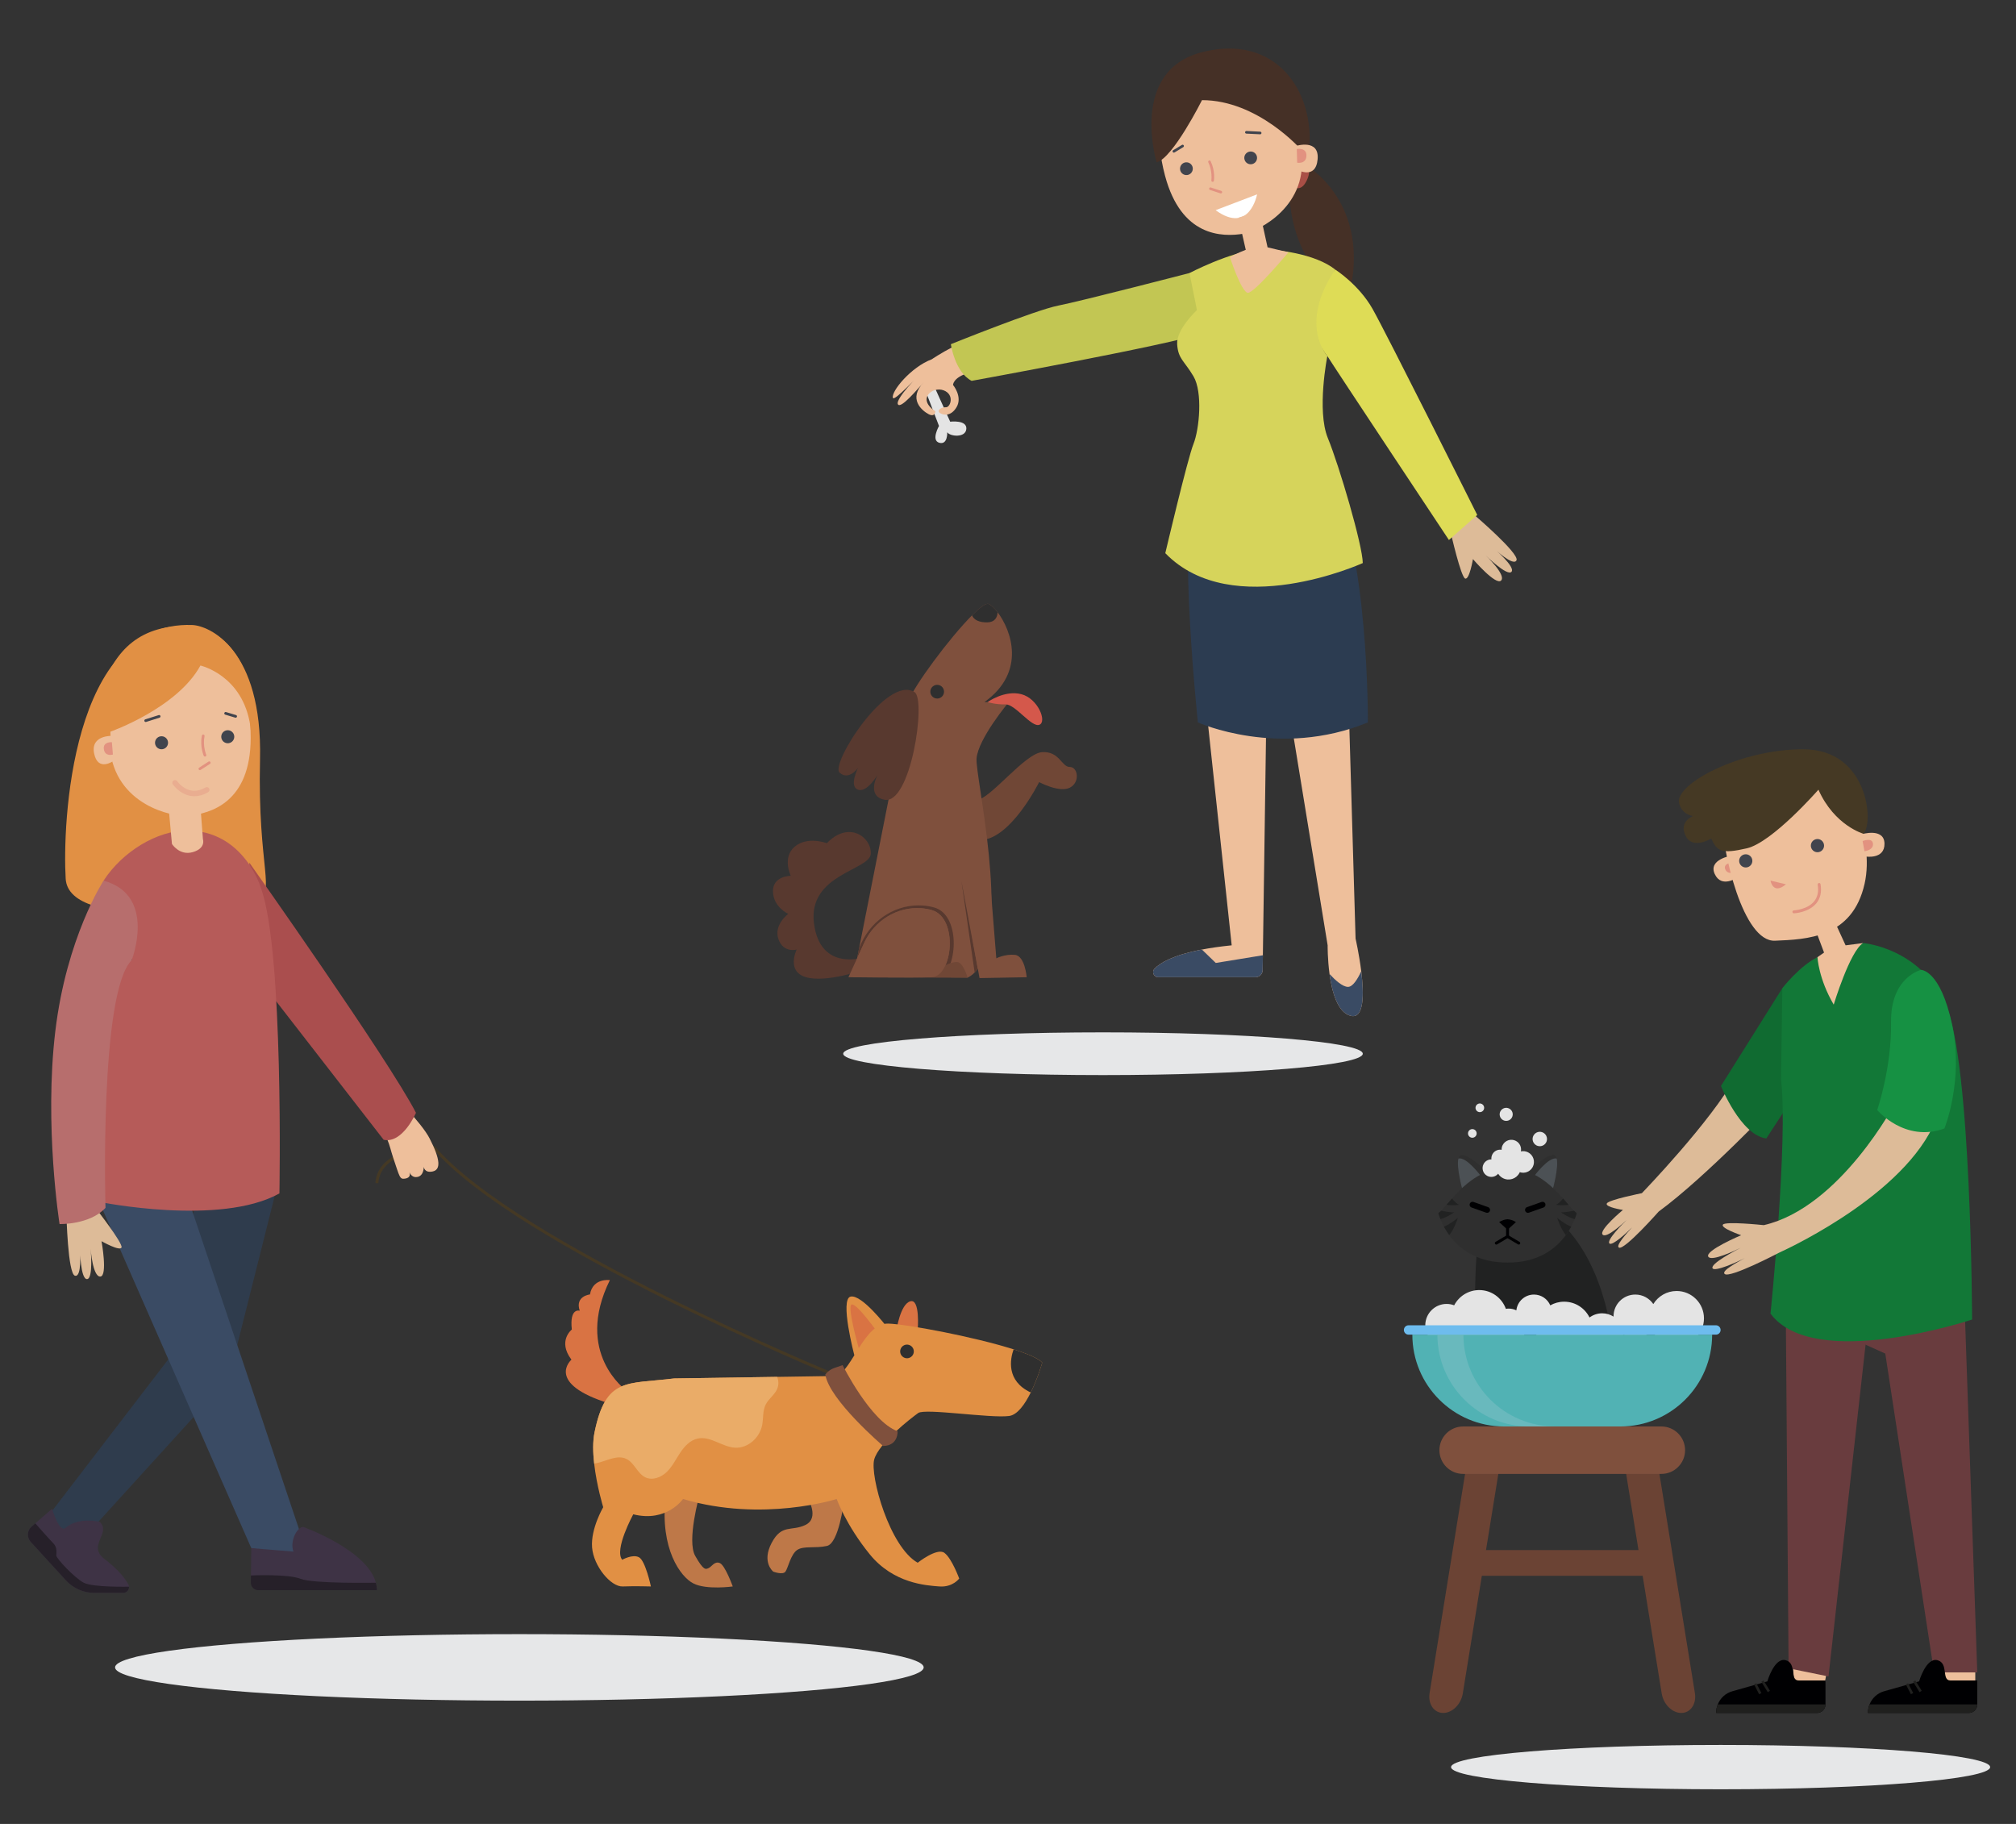 <?xml version="1.0" encoding="UTF-8"?>
<!DOCTYPE svg PUBLIC "-//W3C//DTD SVG 1.1//EN" "http://www.w3.org/Graphics/SVG/1.1/DTD/svg11.dtd">
<!-- Creator: CorelDRAW 2019 (64 Bit) -->
<svg xmlns="http://www.w3.org/2000/svg" xml:space="preserve" width="42cm" height="38cm" version="1.1" style="shape-rendering:geometricPrecision; text-rendering:geometricPrecision; image-rendering:optimizeQuality; fill-rule:evenodd; clip-rule:evenodd"
viewBox="0 0 42000 38000"
 xmlns:xlink="http://www.w3.org/1999/xlink"
 xmlns:xodm="http://www.corel.com/coreldraw/odm/2003">
 <rect x="0" y="0" width="42000" height="38000" fill="#333333" stroke="none"/>
 <defs>
  <style type="text/css">
   <![CDATA[
    .fil30 {fill:#E6E7E8}
    .fil33 {fill:#000002;fill-rule:nonzero}
    .fil31 {fill:#106B31;fill-rule:nonzero}
    .fil35 {fill:#127837;fill-rule:nonzero}
    .fil36 {fill:#169143;fill-rule:nonzero}
    .fil34 {fill:#20201E;fill-rule:nonzero}
    .fil37 {fill:#212222;fill-rule:nonzero}
    .fil23 {fill:#262029;fill-rule:nonzero}
    .fil6 {fill:#2C3C51;fill-rule:nonzero}
    .fil17 {fill:#2F2F2F;fill-rule:nonzero}
    .fil21 {fill:#2F3C4D;fill-rule:nonzero}
    .fil5 {fill:#3A4B64;fill-rule:nonzero}
    .fil22 {fill:#3E3345;fill-rule:nonzero}
    .fil9 {fill:#41444D;fill-rule:nonzero}
    .fil4 {fill:#453026;fill-rule:nonzero}
    .fil18 {fill:#453924;fill-rule:nonzero}
    .fil38 {fill:#4C5155;fill-rule:nonzero}
    .fil40 {fill:#51B2B4;fill-rule:nonzero}
    .fil13 {fill:#58392F;fill-rule:nonzero}
    .fil32 {fill:#693C3E;fill-rule:nonzero}
    .fil41 {fill:#69B9BD;fill-rule:nonzero}
    .fil39 {fill:#6B4334;fill-rule:nonzero}
    .fil42 {fill:#6EBCEE;fill-rule:nonzero}
    .fil14 {fill:#704736;fill-rule:nonzero}
    .fil15 {fill:#7F503D;fill-rule:nonzero}
    .fil8 {fill:#A94F46;fill-rule:nonzero}
    .fil20 {fill:#AA4E4E;fill-rule:nonzero}
    .fil24 {fill:#B65B59;fill-rule:nonzero}
    .fil26 {fill:#B76E6D;fill-rule:nonzero}
    .fil27 {fill:#BE7848;fill-rule:nonzero}
    .fil2 {fill:#C2C653;fill-rule:nonzero}
    .fil16 {fill:#D4584B;fill-rule:nonzero}
    .fil7 {fill:#D6D45B;fill-rule:nonzero}
    .fil28 {fill:#D97343;fill-rule:nonzero}
    .fil3 {fill:#DDBB98;fill-rule:nonzero}
    .fil12 {fill:#DEDC56;fill-rule:nonzero}
    .fil19 {fill:#E19044;fill-rule:nonzero}
    .fil10 {fill:#E29280;fill-rule:nonzero}
    .fil0 {fill:#E4E4E4;fill-rule:nonzero}
    .fil25 {fill:#E9AD90;fill-rule:nonzero}
    .fil29 {fill:#EAAC68;fill-rule:nonzero}
    .fil1 {fill:#EEBF9B;fill-rule:nonzero}
    .fil11 {fill:white;fill-rule:nonzero}
   ]]>
  </style>
 </defs>
 <g id="Camada_x0020_1">
  <path class="fil0" d="M19411.44 7934.96l384.3 850.55c0,0 350,-43.96 336.31,149.59 -13.72,193.56 -343.14,159.37 -398.03,70.22 0,0 13.73,267.44 -164.73,219.81 -178.41,-48.24 -6.84,-350.47 -6.84,-350.47l-247.05 -644.79 96.04 -294.91z"/>
  <path class="fil1" d="M18602.17 8288.5c27.66,87.31 537.38,-484.8 603.44,-508.01 -65.14,23.21 -544.09,523.27 -501.77,636.22 49.95,134.35 448.54,-357.18 543.49,-454.88 -340.1,349.25 -37.01,594.71 97.01,666.16 138.43,73.26 143.19,-58.62 143.19,-58.62 -393.59,-256.45 -64.11,-525.11 170.84,-437.18 234.96,87.92 142.76,359.02 47.37,352.92 -95.36,-6.11 -200.39,70.83 -123.02,120.28 77.3,50.07 232.39,69.61 346.14,-123.34 128.77,-219.2 -73.77,-461.6 -73.77,-461.6 0,0 -4.88,-154.47 325.63,-252.78 -97.27,-141.65 -214.86,-408.49 -314.81,-548.3 -270.49,139.81 -454.71,266.21 -454.71,266.21 -432.72,161.8 -850.67,672.26 -809.03,802.92z"/>
  <path class="fil2" d="M24781.41 5688.62c0,0 -2264.59,586.78 -2738.17,678.98 -473.51,92.8 -2233.75,803.53 -2233.75,803.53 0,0 82.37,580.67 432.35,763.83 0,0 4148.44,-754.07 4807.2,-990.35 0,0 51.28,-1153.4 -267.63,-1255.99z"/>
  <path class="fil3" d="M30709.76 10724.06c0,0 945.18,806.15 884.12,948.48 -61.06,142.32 -475.64,-251.14 -475.64,-251.14 0,0 460.37,390.78 371.24,491.4 -89.76,100.63 -537.32,-341.38 -537.32,-341.38 0,0 428.02,402.98 322.39,521.82 -105.63,118.82 -588,-444.64 -588,-444.64 0,0 -74.48,439.98 -163.02,404.69 -89.14,-35.22 -296.13,-941.58 -296.13,-941.58l482.36 -387.65z"/>
  <path class="fil4" d="M27176.32 3422.14c0,0 1431.81,776.05 918.3,2784.27 0,0 -1341.45,-569.07 -1233.38,-2594.37l315.08 -189.9z"/>
  <path class="fil1" d="M28140.42 21164.26c-271.7,-66.69 -390.16,-494.82 -441.46,-871.61 -43.34,-316.96 -39.68,-597.71 -39.68,-597.71l-1237.66 -7573.51 1587.52 -440.22 232.03 7873.67c0,0 73.88,322.69 117.85,680.06 58,469.6 64.71,998.55 -218.6,929.32z"/>
  <path class="fil1" d="M26421.62 12121.43l-111.74 7780.8 -4.27 309.09c-1.21,82.37 -68.39,148.48 -150.81,148.48l-2025.24 0c-92.32,0 -141.12,-111.24 -77.13,-177.85 117.54,-122.3 384.13,-282.83 987.45,-398.85 176.46,-34.06 381.61,-63.98 620.35,-88.16l-842.18 -7859.43 1603.57 285.92z"/>
  <path class="fil5" d="M28140.42 21164.26c-271.7,-66.69 -390.16,-494.82 -441.46,-871.61 118.46,129.06 272.33,268.17 384.67,268.17 98.92,0 198.45,-159.01 275.39,-325.88 58,469.6 64.71,998.55 -218.6,929.32z"/>
  <path class="fil5" d="M26309.88 19902.23l-4.27 309.09c-1.21,82.37 -68.39,148.48 -150.81,148.48l-2025.24 0c-92.32,0 -141.12,-111.24 -77.13,-177.85 117.54,-122.3 384.13,-282.83 987.45,-398.85l288.8 279.16 981.2 -160.03z"/>
  <path class="fil6" d="M24874.11 10007.29c-329.42,1188.38 82.12,5043.68 82.12,5043.68 0,0 1688.27,761.75 3541.39,0 0,0 20.75,-3667.42 -798.66,-5043.68l-2824.85 0z"/>
  <path class="fil7" d="M26188.99 5204.44c381.01,-28.09 1217.5,82.43 1629.03,412.15 0,0 -586.75,1328.02 -164.85,1801.21 0,0 -225.91,1132.63 10.38,1709.02 236.91,576.41 724.16,2233.59 727.82,2604.15 0,0 -2714.66,1235.28 -4114.35,-205.88 0,0 463.24,-1965.97 586.75,-2274.92 123.6,-308.96 195.63,-1080.74 0,-1410.45 -195.56,-329.11 -319.08,-360.25 -339.66,-668.59 -20.63,-308.96 411.96,-710.73 411.96,-710.73l-154.66 -771.78c0,0 848.29,-442.66 1407.58,-484.18z"/>
  <path class="fil8" d="M26960.16 3302.47c0,0 462.83,39.69 263.16,458.54 -200.27,418.87 -506.16,-113.56 -506.16,-113.56l243 -344.98z"/>
  <path class="fil1" d="M25311.58 1262.51c-519.79,87.93 -1493.24,700.33 -1039.58,2400.21 337.47,1264.51 1178.18,1283.45 1645.89,1204.68 294.91,-49.47 1381.76,-580.06 1183.93,-1754.21 -197.22,-1174.17 -1010.52,-1981.35 -1790.24,-1850.68z"/>
  <path class="fil9" d="M24677.92 3387.33c70.15,-21.36 144.59,17.71 166.26,87.93 21.62,70.21 -17.7,144.71 -87.85,166.69 -70.22,21.37 -144.66,-17.71 -166.28,-87.93 -21.67,-70.21 17.71,-144.71 87.87,-166.69z"/>
  <path class="fil9" d="M26016.81 3162.64c70.22,-21.98 144.1,17.71 166.09,87.32 21.35,70.22 -17.71,144.71 -87.93,166.69 -70.22,21.36 -144.71,-17.7 -166.09,-87.92 -21.98,-70.22 17.71,-144.71 87.93,-166.09z"/>
  <path class="fil10" d="M25433.71 4029.68l-7.95 -1.23 -216.75 -70.82c-14.66,-4.28 -21.98,-19.54 -17.72,-34.2 4.9,-14.04 19.54,-21.98 34.2,-17.1l216.77 70.21c14.03,4.9 21.98,20.17 17.7,34.21 -3.67,11.59 -14.66,18.93 -26.25,18.93z"/>
  <path class="fil10" d="M25263.34 3788.49l-4.27 -0.6c-14.64,-2.46 -25.03,-15.89 -22.59,-30.53 0,-1.84 26.86,-189.28 -63.5,-375.51 -6.72,-13.44 -0.61,-29.31 12.82,-36.04 12.83,-6.71 29.31,-1.21 36.02,12.22 98.31,202.1 69.61,398.7 68.39,407.25 -2.44,13.44 -14.04,23.21 -26.87,23.21z"/>
  <path class="fil9" d="M24455.84 3180.35c-9.15,0 -18.07,-4.88 -23.14,-13.43 -7.8,-12.21 -3.77,-29.31 8.99,-37.25l181.83 -110.51c12.76,-7.95 29.5,-3.67 37.25,9.15 7.81,12.83 3.77,29.31 -8.98,37.25l-181.84 110.51 -14.11 4.28z"/>
  <path class="fil9" d="M26253.72 2797.51l-1.23 0 -287.59 -14.03c-15.26,-0.63 -26.25,-13.43 -25.63,-28.09 0.6,-15.27 13.43,-26.26 28.09,-26.26l287.57 14.04c14.66,1.23 26.26,13.43 25.65,28.69 -0.6,14.66 -12.82,25.65 -26.86,25.65z"/>
  <path class="fil4" d="M25041.7 2086.18c0,0 -607.59,1212.62 -945.31,1295.67 0,0 -580.83,-1903.2 945.31,-2295.19 1526.47,-391.38 2364.19,802.92 2229.26,2069.87l-169.14 -43.34c0,0 -898.17,-1027.01 -2060.12,-1027.01z"/>
  <path class="fil1" d="M26993.74 3042.35c0,0 495.8,-160.58 456.72,275.99 -39.69,436.58 -421.92,217.98 -421.92,217.98l-34.8 -493.97z"/>
  <path class="fil10" d="M27016.34 3105.25l7.93 284.52c0,0 186.84,36.04 192.94,-144.69 6.11,-180.12 -200.87,-139.83 -200.87,-139.83z"/>
  <path class="fil11" d="M25325.63 4378.92l863.36 -329.09c0,0 -156.92,843.83 -863.36,329.09z"/>
  <path class="fil1" d="M25800.67 4535.24l152.64 669.2c0,0 -238.73,92.8 -329.72,154.47 0,0 238.75,730.88 372.47,741.26 133.7,10.37 846.27,-843.83 846.27,-843.83l-434.74 -103.19 -166.7 -760.18 -440.22 142.27z"/>
  <path class="fil12" d="M27818.02 5616.59c0,0 487.26,308.95 775.45,816.34 288.19,508.01 2182.23,4296.14 2182.23,4296.14l-589.82 521.55c0,0 -2436.85,-3672.23 -2532.71,-3832.82 0,0 -610.57,-655.15 164.85,-1801.21z"/>
  <path class="fil13" d="M18038.98 19935.2c0,0 -947.08,340.04 -1080.87,-694.65 -133.84,-1034.7 1173.5,-1106.8 1183.81,-1456.8 10.27,-349.99 -463.24,-689.65 -916.17,-216.14 0,0 -401.48,-154.43 -669.09,72.05 -267.69,226.45 -82.37,607.35 -82.37,607.35 0,0 -380.88,0 -370.56,329.4 10.26,329.41 319.09,463.2 319.09,463.2 0,0 -308.83,226.45 -205.88,525.03 102.95,298.51 380.88,218.46 380.88,218.46 0,0 -226.48,455.75 195.56,576.7 422.03,120.97 1204.39,-154.59 1204.39,-154.59l41.21 -270.01z"/>
  <path class="fil14" d="M20344.79 16666.26c274.52,-1.11 1006.61,-975.59 1368.01,-996.17 361.34,-20.58 402.57,308.84 574.07,308.84 171.57,0 219.64,322.5 0,432.35 -219.57,109.79 -638.18,-116.69 -638.18,-116.69 0,0 -610.78,1235.28 -1255.86,1207.8l-48.04 -836.13z"/>
  <path class="fil15" d="M20344.79 15807.36c-25.53,378.37 697.52,3484.67 25.94,4378.98 -20.56,27.59 -42.42,52.76 -65.51,75.41 -43.6,44.02 -92.2,79.43 -145.75,106.17l-554.22 -2.01 -392.37 -1.28 -1.64 0 -1432.92 -4.88 78.21 -395.29 43.24 -217.43 674.45 -3404.37c0,0 192.33,-1276.5 343.03,-1715.8 110.32,-320.75 865.5,-1338.6 1333.26,-1806.79 159.3,-159.79 285.75,-255.28 341.31,-238 45.75,14.4 116.93,76.57 191.06,173.33 282.09,369.35 607.35,1241.08 -273.41,1871.46l507.69 0c0,0 -644.77,768.71 -672.37,1180.5z"/>
  <path class="fil13" d="M19054.62 14421.08c244.66,157.3 -80.84,2357.22 -631.34,2240.66 -384.3,-81.32 -137.27,-524.98 -137.27,-524.98 0,0 -219.62,384.31 -411.77,315.68 -192.15,-68.64 0,-452.93 0,-452.93 0,0 -192.15,274.52 -384.31,96.09 -192.15,-178.46 988.23,-2045.08 1564.69,-1674.52z"/>
  <path class="fil16" d="M20575.66 14626.98c0,0 349.98,-253.89 699.96,-164.69 349.98,89.21 542.14,576.46 377.4,638.2 -164.67,61.79 -500.92,-432.3 -706.8,-425.47 -205.9,6.84 -370.56,-48.04 -370.56,-48.04z"/>
  <path class="fil17" d="M20782.88 12755.4c-2.44,109.55 -60.07,205.47 -207.1,210.85 -175.44,6.16 -292.35,-55.58 -325.27,-146.18 159.3,-159.79 285.75,-255.28 341.31,-238 45.75,14.4 116.93,76.57 191.06,173.33z"/>
  <path class="fil17" d="M19459.5 14283.88c-70.09,35.97 -97.75,122.01 -61.73,192.15 35.96,70.1 122,97.76 192.15,61.74 70.1,-36.03 97.75,-122 61.74,-192.15 -36.04,-70.1 -122.06,-97.76 -192.16,-61.74z"/>
  <path class="fil13" d="M20370.73 20186.34c-20.56,27.59 -42.42,52.76 -65.51,75.41l-274.57 -1901.11 340.08 1825.7z"/>
  <path class="fil15" d="M20628.29 18370.76l128.27 1595.34c0,0 178.23,-92.68 387.66,-72.11 209.37,20.64 245.22,465.81 245.22,465.81l-982.92 18.02 -370.56 -2079.34 592.33 72.28z"/>
  <path class="fil13" d="M19465.3 18907.48c-75.77,-21.86 -152.39,-35 -228.53,-40.8 -548.07,-43.23 -1060.72,277.16 -1289.63,776.97l-47.37 103.38 -43.24 217.43 147.4 -320.81c212.49,-463.61 688.07,-760.9 1196.2,-720.97 70.82,5.79 142.01,17.7 212.05,37.92 560.76,162.59 435.23,1379.78 0,1398.72 -54.39,2.44 -122.29,4.08 -199.3,5.31l392.37 1.28c349.99,-241.72 399.44,-1302.37 -139.95,-1458.43z"/>
  <path class="fil14" d="M19598.47 20156.54c0,0 221.33,-123.58 344.86,-113.26 123.53,10.31 216.14,324.52 216.14,324.52l-1008.81 -8 447.81 -203.26z"/>
  <path class="fil15" d="M18003.81 19643.46c212.61,-463.29 688,-760.54 1196.2,-720.59 70.82,5.55 141.96,17.58 212.1,37.9 560.83,162.3 435.23,1379.68 0,1398.62 -435.22,18.98 -1736.74,-0.07 -1736.74,-0.07l328.44 -715.86z"/>
  <path class="fil18" d="M17418.97 28695.53c-66.36,-27.25 -6644.55,-2734.27 -8391.06,-4754.69 -129.88,5.5 -1107.6,68.99 -1145.4,710.66l-60.94 -3.55c43.6,-740.2 1207.68,-768.47 1219.41,-768.66l14.35 -0.24 9.4 10.92c1722.39,2010.54 8311.02,4721.91 8377.4,4749.01l-23.16 56.55z"/>
  <path class="fil19" d="M4004.75 13021.58c353.6,13.07 1466.13,496.29 1412.29,2800.39 -53.8,2304.16 356.45,2781.63 -80.66,2943.07 -437.18,161.37 -3900.71,654.06 -3968.01,-456.47 -67.22,-1110.52 94.16,-5381.14 2636.38,-5286.99z"/>
  <path class="fil1" d="M7771.08 23361.65l693.44 -270.56c214.67,238.87 399.14,459.47 486.63,629.27 227.08,440.65 234.59,650.22 61.31,686.55 -173.29,36.33 -184.57,-98.19 -184.57,-98.19 0,0 7.13,177.25 -123.53,210.41 -111.31,28.27 -160.53,-65.02 -173.22,-95.07 9.88,28.33 29.36,114.66 -93.74,131.76 -111.91,15.51 -105.51,-20.51 -250.63,-449.01 -76.94,-227.15 -101.84,-509.43 -415.69,-745.16z"/>
  <path class="fil20" d="M5196.07 17974.03c0,0 2907.17,4112.41 3469.88,5210.42 0,0 -274.52,645.08 -672.56,562.72l-2902.83 -3740.38 105.51 -2032.76z"/>
  <polygon class="fil21" points="5769.94,24730.15 4768.47,28714.76 1645.09,32151.07 904.57,31714.37 3586.5,28215.98 4079.79,24969.74 "/>
  <polygon class="fil5" points="6277.95,32003.91 3956.75,25083.06 2067.61,25040.32 5235.08,32253.89 6277.95,32471.37 "/>
  <path class="fil22" d="M5243.39 32869.53l2608.66 260.54c0,-52.56 -7.39,-105.08 -21.01,-155.51 -182.81,-687.04 -1512.85,-1161.88 -1512.85,-1161.88 -134.45,0 -285.69,309.86 -203.75,513.68l-879.36 -72.47 -6.28 569.36 -1.04 0 15.63 46.28z"/>
  <path class="fil23" d="M5226.23 32973.21c-0.91,86.35 68.87,156.86 155.27,156.86l2470.55 0c0,-52.56 -7.39,-105.08 -21.01,-155.51 0,0 -1305.87,24.18 -1568.48,-80.9 -256.38,-102.95 -1000.14,-71.45 -1033.76,-70.41l-1.04 0 -1.53 149.96z"/>
  <path class="fil22" d="M639.88 32123.53l732.53 800.91c152.08,166.86 367.37,261.45 593,261.45l601.48 0c72.9,0 125.35,-62.1 120.78,-128.17 -0.56,-16.54 -5.68,-33.04 -14.23,-49.03 -66.06,-123.04 -203.94,-304.74 -490.49,-522.91 -381.07,-291.06 144.16,-531.45 -104.23,-779.77 0,0 -443.7,-108.26 -711.99,124.19 -132.13,115.04 -281.98,-395.35 -281.98,-395.35l-348.58 303.03 -77.47 67.22c-94.59,82.07 -103.14,225.56 -18.82,318.43z"/>
  <path class="fil23" d="M639.88 32123.53l732.53 800.91c152.08,166.86 367.37,261.45 593,261.45l601.48 0c72.9,0 125.35,-62.1 120.78,-128.17 0,0 -753.03,17.64 -945.01,-83.77 -192.52,-101.37 -569.61,-506.91 -569.61,-563.87 0,-56.98 26.74,-167.49 -64.36,-259.2 -91.17,-91.16 -372.52,-413 -372.52,-413l-77.47 67.22c-94.59,82.07 -103.14,225.56 -18.82,318.43z"/>
  <path class="fil24" d="M3874.52 17303.8c-596.19,7.25 -1315.02,426.55 -1717.15,1044.15 0,0 802.31,576.46 586.17,1657.32l-675.93 174.98c0,0 -1032.86,2913.16 0,4860.07 0,0 2518.54,513.37 3753.81,-176.33 0,0 92.63,-5023.41 -380.88,-6351.3 0,0 -352.73,-1223.67 -1566.02,-1208.89z"/>
  <path class="fil1" d="M3513.96 16838.46l68.27 744.31c0,0 156.91,251.07 434.91,170.36 278,-80.73 210.72,-269.03 210.72,-269.03l-49.27 -645.64 -664.63 0z"/>
  <path class="fil1" d="M3573.43 13281.2c535.79,-48.72 1655.66,302.79 1649.38,2098.51 -4.64,1335.6 -829.48,1572.69 -1311.72,1616.53 -303.65,27.6 -1514.07,-213.34 -1624.1,-1423.51 -109.96,-1210.18 482.73,-2218.51 1286.44,-2291.53z"/>
  <path class="fil9" d="M4750.77 15213.77c-74.86,-3.19 -138.12,55 -141.23,129.86 -3.17,74.85 55,138.11 129.87,141.3 74.86,3.11 138.1,-55.02 141.29,-129.93 3.11,-74.86 -55.02,-138.12 -129.93,-141.23z"/>
  <path class="fil9" d="M3371.03 15339.18c-74.87,-3.19 -138.11,55 -141.23,129.86 -3.18,74.87 55.01,138.12 129.86,141.3 74.93,3.12 138.12,-55.07 141.31,-129.93 3.11,-74.85 -55.03,-138.12 -129.94,-141.23z"/>
  <path class="fil10" d="M4164.29 16045.2c-9.33,0 -18.36,-4.58 -23.8,-12.94 -8.43,-13.19 -4.65,-30.66 8.48,-39.08l195.63 -125.78c13.19,-8.5 30.59,-4.64 39.09,8.43 8.42,13.19 4.63,30.63 -8.5,39.06l-195.63 125.8 -15.27 4.51z"/>
  <path class="fil10" d="M4270.11 15762.74c-10.92,0 -21.31,-6.41 -25.94,-17.03 -3.36,-7.88 -82.74,-194.96 -38.41,-419.79 3.05,-15.26 17.95,-25.27 33.14,-22.22 15.34,2.99 25.34,17.89 22.3,33.16 -40.8,206.99 34.13,384.6 34.86,386.38 6.17,14.35 -0.42,30.95 -14.77,37.18l-11.18 2.32z"/>
  <path class="fil9" d="M4909.08 14952.87l-8.04 -1.23 -208.29 -62.1c-14.95,-4.4 -23.43,-20.15 -18.98,-35.1 4.46,-14.91 19.97,-23.51 35.17,-18.99l208.21 62.08c14.95,4.4 23.5,20.17 18.99,35.12 -3.6,12.27 -14.84,20.22 -27.06,20.22z"/>
  <path class="fil9" d="M3035.33 15042.12c-12.03,0 -23.14,-7.68 -26.93,-19.71 -4.71,-14.9 3.55,-30.77 18.43,-35.48l280.08 -88.48c14.97,-4.57 30.77,3.55 35.48,18.45 4.71,14.9 -3.55,30.77 -18.43,35.47l-280.15 88.47 -8.48 1.28z"/>
  <path class="fil25" d="M4050.3 16588.91c-277.88,0 -448.78,-244.83 -450.97,-248.12 -17.59,-25.84 -10.87,-60.94 14.9,-78.53 9.76,-6.59 20.82,-9.83 31.74,-9.83 18.02,0 35.72,8.67 46.71,24.66 7.27,10.51 139.77,198.08 356.53,198.08 68.63,0 145.73,-18.8 230,-68.02 8.97,-5.25 18.75,-7.69 28.46,-7.69 19.4,0 38.28,10 48.84,27.95 15.75,27 6.65,61.62 -20.33,77.32 -104.23,60.92 -200.15,84.18 -285.88,84.18z"/>
  <path class="fil19" d="M4175.78 13865.78c0,0 887.29,199.3 1040.36,1265.5l61.5 676.41 99.52 83.46c0,0 221.04,-3019.11 -1743.65,-2840.51 -1964.67,178.6 -1646.07,2891.3 -1646.07,2891.3l333.27 1.28 -20.95 -699.11c0,0 1389.74,-487.79 1876.02,-1378.33z"/>
  <path class="fil1" d="M2341.7 15330.75c0,0 -459.77,-21.79 -380.76,367.52 79.01,389.35 402.07,154.71 402.07,154.71l-21.31 -522.23z"/>
  <path class="fil10" d="M2331.02 15463l21.12 257.42c0,0 -164.67,50.92 -188.37,-111.12 -23.74,-162.05 167.25,-146.3 167.25,-146.3z"/>
  <path class="fil3" d="M1383.64 25293.83c0,0 28.69,1241.93 177.61,1284.42 148.92,42.51 105.51,-527.47 105.51,-527.47 0,0 12.22,604.04 146.72,598.12 134.59,-5.86 74.49,-632.32 74.49,-632.32 0,0 42.39,586.41 201.19,579.45 158.82,-6.96 26.14,-736.42 26.14,-736.42 0,0 388.21,219.93 416.91,128.82 28.69,-91.16 -543.54,-823.85 -543.54,-823.85l-605.03 129.25z"/>
  <path class="fil26" d="M2157.37 18347.95c0,0 -772.64,1180.38 -1005.93,3143.04 -233.37,1962.72 89.2,4011.23 89.2,4011.23 0,0 627.91,19.25 957.33,-337.64 0,0 -130.36,-4490.17 545.57,-5159.31 0,0 529.67,-1355.38 -586.17,-1657.32z"/>
  <path class="fil27" d="M14572.26 31152.26c0,0 -267.62,947.02 -89.21,1262.7 178.41,315.66 219.62,281.36 281.36,253.94 61.79,-27.48 123.52,-150.99 233.36,-102.95 109.78,48 268.17,486.46 268.17,486.46 0,0 -542.69,76.26 -817.21,-60.99 -274.52,-137.27 -699.97,-727.45 -583.29,-1791.16l555.82 -253.88 151 205.88z"/>
  <path class="fil27" d="M17578.1 31302.48c0,0 -102.95,850.96 -350.05,905.86 -247.04,54.88 -480.35,-6.91 -617.6,82.37 -137.27,89.2 -192.15,377.4 -247.05,452.86 -54.89,75.53 -253.94,0 -253.94,0 0,0 -247.04,-192.15 -34.31,-597.02 212.79,-404.88 414.58,-233.31 708.28,-377.42 293.68,-144.15 46.64,-549.02 46.64,-549.02l713.71 -171.57 34.32 253.94z"/>
  <path class="fil28" d="M18675.08 27720.97c0,0 77.97,-547.64 288.86,-609.31 210.83,-61.72 154.79,597.89 154.79,597.89l-443.65 11.42z"/>
  <path class="fil19" d="M18470.22 27637.88c0,0 -514.72,-672.57 -748.03,-624.52 -233.36,47.99 76.45,1223.06 76.45,1223.06l671.58 -598.54z"/>
  <path class="fil28" d="M18298.65 27781.96c0,0 -449.58,-636.89 -555.88,-603.92 -106.31,32.97 164.68,967.65 164.68,967.65l391.2 -363.73z"/>
  <path class="fil28" d="M13045.37 28965.77c0,0 -1091.18,-772.08 -339.74,-2295.56 0,0 -355.73,-51.47 -414.57,298.53 0,0 -316.29,30.7 -213.34,339.59 0,0 -216.16,-71.98 -164.68,391.27 0,0 -304.07,236.79 -7.93,627.93 0,0 -568.58,494.09 800.52,916.17l339.74 -277.93z"/>
  <path class="fil19" d="M12335.07 32239.23c30.9,391.14 391.14,823.5 638.18,813.18 247.1,-10.26 587.2,0 587.2,0 0,0 -113.62,-535.3 -247.46,-607.35 -133.85,-72.05 -349.99,51.47 -349.99,51.47 -175,-205.82 229.76,-947.02 229.76,-947.02 699.97,175 1036.35,-319.09 1036.35,-319.09 1657.37,494.09 3201.41,0 3201.41,0 0,0 195.58,545.57 689.72,1152.9 494.08,607.35 1173.47,648.51 1451.42,669.09 277.93,20.58 411.77,-164.68 411.77,-164.68 0,0 -154.42,-422.04 -308.82,-535.3 -154.42,-113.2 -555.88,205.89 -555.88,205.89 -586.77,-329.4 -998.49,-1811.72 -905.86,-2151.46 92.61,-339.66 772.02,-864.65 916.17,-967.58 144.11,-102.94 1502.9,113.2 1894.04,61.72 174.98,-23.02 331.48,-247.83 450.91,-489.57 147.75,-298.08 238.79,-622.11 238.79,-622.11 -70.82,-84.45 -295.63,-180.8 -596.22,-276.72 -833.39,-265.61 -2252.33,-529.14 -2615.45,-536.53 -494.14,-10.32 -741.17,957.33 -1070.59,1091.18l-1239.37 18.93 -2147.3 32.54c-988.23,123.53 -1419.3,-35.05 -1657.3,1122.02 -39.57,191.04 -33.77,424.53 -8.24,651.8 52.68,466.91 188.55,909.15 188.55,909.15 0,0 -262.68,446.33 -231.79,837.54z"/>
  <path class="fil17" d="M18943.73 28022.16c73.89,26.5 112.29,107.95 85.79,181.84 -26.56,73.89 -107.95,112.29 -181.9,85.8 -73.87,-26.57 -112.28,-107.97 -85.78,-181.84 26.55,-73.94 107.95,-112.35 181.89,-85.8z"/>
  <path class="fil17" d="M21473.99 29011.43c147.75,-298.08 238.79,-622.11 238.79,-622.11 -70.82,-84.45 -295.63,-180.8 -596.22,-276.72 -70.84,199.71 -161.81,655.1 357.43,898.83z"/>
  <path class="fil15" d="M17554.04 28440.79c0,0 585.86,1176.59 1146.13,1377.9 0,0 18.56,302.37 -302,306.82 0,0 -1124.57,-958.93 -1204.56,-1490.08 115.53,-136.57 192.27,-128.33 360.43,-194.64z"/>
  <path class="fil29" d="M12378.31 30492.54c28.38,-4.1 56.78,-9.47 84.81,-16.86 195.99,-49.83 403.53,-168.03 585.9,-80.72 168.41,81.08 229.76,306.76 399.45,385.82 147.4,68.77 327.71,-1.64 443.85,-115.34 116.55,-113.62 188.6,-263.89 278.77,-399.38 89.76,-135.48 211.64,-265.17 371.36,-296.43 263.96,-51.91 504.84,177.86 773.73,192.27 265.97,13.56 510.95,-207.97 562.06,-469.42 27.95,-144.09 7.81,-300.59 74.48,-431.5 61.37,-121.44 188.19,-201.8 240.09,-327.33 33.34,-80.29 28.82,-167.18 -1.66,-247.47l-2147.3 32.54c-988.23,123.53 -1419.3,-35.05 -1657.3,1122.02 -39.57,191.04 -33.77,424.53 -8.24,651.8z"/>
  <ellipse class="fil30" cx="10820.27" cy="34738.74" rx="8423.21" ry="692.82"/>
  <path class="fil3" d="M36164.15 22420.53c-508,937.67 -1958.82,2438.49 -1958.82,2438.49 0,0 -694.72,137.33 -730.86,214.81 -36.21,77.42 336.36,134.33 336.36,134.33 0,0 -515.57,426.85 -420.63,516.24 82.31,77.61 422.22,-234.04 498.31,-307.91 -78.53,78.1 -427.97,424.97 -357.81,490.96 58.19,54.83 364.82,-227.18 475.21,-340.32 -99.64,109.64 -360.18,390.7 -275.98,426.6 118.03,50.38 825.5,-751.27 825.5,-751.27 995.33,-729.65 2466.35,-2287.72 2466.35,-2287.72l-857.63 -534.21z"/>
  <path class="fil31" d="M37132.29 20587.31l-1278.68 2038.01c0,0 409.21,1024.99 944.69,1093.62l691.19 -1059.13c0,0 438.99,-1235.26 -357.2,-2072.5z"/>
  <polygon class="fil1" points="41151.77,34721.67 41151.77,35135.95 40481.35,35135.95 40441.05,34583.8 "/>
  <polygon class="fil1" points="38083.58,34691.69 38001.77,35135.95 37383.86,35135.95 37343.55,34583.8 "/>
  <polygon class="fil32" points="38140.37,27688.1 39276.67,28200.75 40293.28,34842.93 41193.29,34842.93 40924.01,27071.54 38165.39,26406.8 "/>
  <path class="fil32" d="M37197.62 26487.58c0,141.4 64.72,8270.66 64.72,8270.66l831.62 169.38 942.75 -8440.04 -1839.09 0z"/>
  <path class="fil33" d="M38915.81 35680.96l0 7.15 2100.4 0c97.71,0 177.08,-79.2 177.08,-176.84l0 -500.32c0,0 -368.8,0 -560.52,0 -191.72,0 -29.92,-357.66 -268.04,-421.53 -238.14,-63.87 -383.46,440.95 -383.46,440.95l-727.81 204.98c-141.65,39.81 -252.16,143.07 -304.07,273.92 -21.98,53.6 -33.58,111.35 -33.58,171.69z"/>
  <path class="fil34" d="M38915.81 35680.96l0 7.15 2100.4 0c97.71,0 177.08,-79.2 177.08,-176.84l0 -2 -2243.9 0c-21.98,53.6 -33.58,111.35 -33.58,171.69z"/>
  <polygon class="fil34" points="39990.44,35255.01 39856.72,35037.83 39901.9,35009.67 40036.22,35226.87 "/>
  <polygon class="fil34" points="39810.93,35297.94 39704.69,35093.51 39752.3,35068.97 39858.56,35273.39 "/>
  <path class="fil33" d="M35753.95 35680.96l0 7.15 2100.06 0c97.68,0 177.06,-79.2 177.06,-176.84l0 -500.32c0,0 -368.18,0 -559.91,0 -191.72,0 -30.52,-357.66 -268.66,-421.53 -238.12,-63.87 -382.83,440.95 -382.83,440.95l-727.93 204.98c-142.03,39.81 -252.42,143.07 -304.57,273.92 -21.43,53.6 -33.22,111.35 -33.22,171.69z"/>
  <path class="fil34" d="M35753.95 35680.96l0 7.15 2100.06 0c97.68,0 177.06,-79.2 177.06,-176.84l0 -2 -2243.9 0c-21.43,53.6 -33.22,111.35 -33.22,171.69z"/>
  <polygon class="fil34" points="36828.83,35255.01 36694.5,35037.83 36740.3,35009.67 36874.02,35226.87 "/>
  <polygon class="fil34" points="36648.7,35297.94 36543.07,35093.51 36590.7,35068.97 36696.33,35273.39 "/>
  <path class="fil35" d="M40536.3 20930.41c-535.49,-1194.07 -1721.84,-1282.17 -1721.84,-1282.17l-950.69 293.99c-370.01,180.13 -731.48,645.08 -731.48,645.08l-27.47 1894.04c150.8,1276.48 -219.21,4886.19 -219.21,4886.19 906.11,1221.54 4199.61,123.53 4199.61,123.53 0,0 -13.45,-5366.55 -548.92,-6560.66z"/>
  <path class="fil1" d="M36071.88 17826.69c0,0 -489.93,76.43 -347.83,383.56 142.08,307.06 475.69,68.38 475.69,68.38l-127.86 -451.94z"/>
  <path class="fil10" d="M36110.79 17964.25l58.68 207.47c0,0 -179.28,65.51 -228.07,-63.62 -48.77,-129.14 169.39,-143.85 169.39,-143.85z"/>
  <path class="fil1" d="M36999.19 15826.95c-768.73,87.63 -1166.23,184.76 -1144.8,1070.79 21.5,886.08 466.43,2729.68 1124.03,2701.41 657.6,-28.33 1613.16,-55.02 1867.78,-1188.68 217.98,-969.8 -396.26,-2232 -757.74,-2435.33 -361.46,-203.32 -1089.27,-148.19 -1089.27,-148.19z"/>
  <path class="fil1" d="M38779.65 17381.81c0,0 474.43,-144.96 480.52,193.38 6.11,338.26 -398.1,269.01 -398.1,269.01l-82.42 -462.39z"/>
  <path class="fil10" d="M38804.68 17522.48l37.85 212.37c0,0 189.9,-19.3 177.68,-156.79 -12.82,-137.44 -215.53,-55.58 -215.53,-55.58z"/>
  <path class="fil18" d="M37883.92 16452.37c0,0 -959.22,1099.49 -1493.49,1222.09 -533.77,122.67 -617.85,58.68 -740.7,-204.49 0,0 -388.51,241.79 -533.66,-57.88 -145.07,-299.66 155.58,-410.37 155.58,-410.37 0,0 -234.16,-22.53 -291.6,-272.99 -89.28,-388.83 1265.07,-1125.31 2601.64,-1117.68 1336.56,7.63 1461.11,1530.63 1240.69,1759.96 0,0 -604.47,-168.41 -938.46,-918.64z"/>
  <path class="fil9" d="M36359.3 17798.48c-75.72,5.86 -132.51,71.98 -126.4,147.75 6.11,75.78 72.05,132.44 147.76,126.58 75.72,-5.87 132.51,-71.99 126.4,-147.76 -5.51,-75.72 -72.06,-132.37 -147.76,-126.57z"/>
  <path class="fil9" d="M37853.38 17480.79c-75.7,5.85 -132.49,71.98 -126.98,147.76 6.09,75.77 72.03,132.44 147.75,126.57 76.31,-5.87 132.5,-71.98 127.01,-147.76 -6.11,-75.72 -72.05,-132.37 -147.78,-126.57z"/>
  <path class="fil10" d="M37207.39 18423.71l-321.78 -77.18c0,0 48.85,306.09 321.78,77.18z"/>
  <path class="fil10" d="M37372.87 19028.18c-16.5,0 -29.93,-12.82 -30.54,-29.18 -0.6,-16.85 12.21,-31.13 29.31,-31.86 2.44,-0.14 282.08,-14.54 423.75,-188.8 71.43,-88.54 96.47,-204.92 72.65,-345.72 -2.44,-16.6 8.55,-32.35 25.03,-35.1 17.1,-3.06 32.37,8.43 35.41,25.15 26.26,158.94 -2.44,291.62 -86.09,394.44 -158.74,195.57 -455.49,210.47 -468.31,211.02l-1.21 0.05z"/>
  <path class="fil1" d="M37805.15 19324.56l196.01 521.56 -137.39 96.11c0,0 23.21,452.93 338.87,988.18 0,0 337.66,-1117.14 611.82,-1282.17l-364.52 46.96 -233.24 -507.89 -411.55 137.25z"/>
  <path class="fil3" d="M40385.48 23181.39l-892.07 -219.64c0,0 -1151.54,2196.53 -2747.63,2563.18 -59.22,-6.23 -788.2,-80.78 -850.11,-12.76 -64.54,70.95 378.14,222.74 378.14,222.74 0,0 -757.01,318.97 -685.08,446.33 62.47,110.58 570.28,-131.4 676.53,-185.19 -110.26,57.46 -640.01,333.99 -586.89,428.08 44.08,78.11 514.96,-129.26 671.15,-213.76 -143.55,84.33 -497.14,265.3 -418.85,331.85 109.71,93.3 1121.64,-437.48 1122.24,-437.6 307.13,-139.95 2817.24,-1326.08 3332.57,-2923.23z"/>
  <path class="fil36" d="M40022.79 20206.68c0,0 -639.28,147.27 -625.83,1094.34 14.03,947.02 -288.22,1825.47 -288.22,1825.47 0,0 576.41,686.24 1400.07,384.3 0,0 406.05,-1000.62 161.82,-2154.19 -244.24,-1153.59 -647.84,-1149.92 -647.84,-1149.92z"/>
  <path class="fil37" d="M30774.21 25996c0,0 -125.29,1254.87 55.75,2140.15l2785.36 0c0,0 -98.84,-1695.77 -1068.52,-2633.88l-1772.59 493.73z"/>
  <path class="fil17" d="M32349.16 24780.33l-390.78 -271.36 -0.79 -0.79 -125.17 -86.89c0,0 408.84,-413 553,-351.19 23.02,9.83 37.85,34.54 46.11,69.18 45.3,182.8 -82.37,641.05 -82.37,641.05z"/>
  <path class="fil17" d="M30465.39 24780.33l390.76 -271.36 0.79 -0.79 125.18 -86.89c0,0 -408.85,-413 -552.94,-351.19 -23.09,9.83 -37.92,34.54 -46.16,69.18 -45.24,182.8 82.37,641.05 82.37,641.05z"/>
  <path class="fil38" d="M32349.16 24780.33l-390.78 -271.36 -0.79 -0.79c0,0 308.84,-418.73 473.51,-369.34l0.43 0.44c45.3,182.8 -82.37,641.05 -82.37,641.05z"/>
  <path class="fil38" d="M30465.39 24780.33l390.76 -271.36 0.79 -0.79c0,0 -308.77,-418.73 -473.5,-369.34l-0.42 0.44c-45.24,182.8 82.37,641.05 82.37,641.05z"/>
  <path class="fil17" d="M32848.18 25274.47c0,0 -11.47,48.96 -41.93,125.17 -17.71,44.88 -42.01,99.22 -74.13,158.5 -29.69,55.2 -65.89,114.49 -110.39,175 -202.97,277.14 -571.51,576.03 -1214.64,570.71 -1194.12,10.25 -1441.17,-1029.38 -1441.17,-1029.38 231.84,-175 638.24,-936.76 1441.17,-936.76 545.98,0 908.74,352.06 1157.85,632.45 40.36,45.73 78.21,89.74 112.83,129.69 41.95,48.16 79.88,90.6 114.06,124.79 19.73,19.73 38.65,36.64 56.35,49.83z"/>
  <path class="fil33" d="M31832.42 25268.6c-25.1,0 -48.67,-15.63 -57.52,-40.61 -11.3,-31.74 5.25,-66.73 37.06,-77.97l304.38 -108.12c31.93,-11.18 66.74,5.37 78.04,37.13 11.23,31.74 -5.32,66.72 -37.13,77.97l-304.37 108.12c-6.79,2.39 -13.68,3.48 -20.46,3.48z"/>
  <path class="fil33" d="M30982.12 25268.6c-6.77,0 -13.61,-1.09 -20.46,-3.48l-304.36 -108.12c-31.81,-11.25 -48.36,-46.23 -37.13,-77.97 11.29,-31.82 46.09,-48.36 78.03,-37.13l304.37 108.12c31.82,11.24 48.36,46.23 37.13,77.97 -8.91,24.98 -32.49,40.61 -57.58,40.61z"/>
  <path class="fil33" d="M31407.27 25401.83c54.59,3.6 114.54,20.15 175,59.53l-143.56 130.6c-15.87,14.35 -47,14.35 -62.82,0l-143.61 -130.6c60.51,-39.38 120.4,-55.93 174.99,-59.53z"/>
  <path class="fil33" d="M31641.49 25930.11l-15.5 -4.21 -218.72 -129.2 -218.58 129.2c-14.47,8.48 -33.29,3.65 -41.89,-10.75 -8.55,-14.54 -3.72,-33.28 10.75,-41.83l249.72 -147.57 249.73 147.57c14.52,8.55 19.35,27.29 10.8,41.76 -5.73,9.66 -15.87,15.03 -26.31,15.03z"/>
  <path class="fil33" d="M31407.27 25791.75c-16.84,0 -30.53,-13.68 -30.53,-30.53l0 -227.01c0,-16.91 13.69,-30.54 30.53,-30.54 16.85,0 30.53,13.63 30.53,30.54l0 227.01c0,16.85 -13.68,30.53 -30.53,30.53z"/>
  <path class="fil37" d="M32848.18 25274.47c0,0 -11.47,48.96 -41.93,125.17 -125.61,-30.05 -287.47,-140.87 -287.47,-140.87 59.35,3.3 188.17,-18.5 273.05,-34.13 19.73,19.73 38.65,36.64 56.35,49.83z"/>
  <path class="fil37" d="M32732.12 25558.14c-29.69,55.2 -65.89,114.49 -110.39,175 -49.83,-59.29 -115.29,-167.17 -180.32,-360.68 0,0 139.16,118.58 290.71,185.68z"/>
  <path class="fil37" d="M32677.77 25099.85c-138,25.58 -261.87,-0.38 -261.87,-0.38 44.02,-13.61 100.44,-70.83 149.04,-129.31 40.36,45.73 78.21,89.74 112.83,129.69z"/>
  <path class="fil37" d="M29965.92 25274.47c0,0 11.54,48.96 42.02,125.17 125.59,-30.05 287.4,-140.87 287.4,-140.87 -59.3,3.3 -188.19,-18.5 -273,-34.13 -19.78,19.73 -38.7,36.64 -56.42,49.83z"/>
  <path class="fil37" d="M30082.05 25558.14c29.62,55.2 65.89,114.49 110.34,175 49.83,-59.29 115.27,-167.17 180.37,-360.68 0,0 -139.21,118.58 -290.71,185.68z"/>
  <path class="fil37" d="M30136.4 25099.85c137.93,25.58 261.89,-0.38 261.89,-0.38 -44.09,-13.61 -100.51,-70.83 -149.06,-129.31 -40.35,45.73 -78.27,89.74 -112.83,129.69z"/>
  <polygon class="fil39" points="30450.36,32830.14 34643.24,32830.14 34643.24,32294.83 30450.36,32294.83 "/>
  <path class="fil39" d="M35030.97 35688.04l0 0c-190.94,2.87 -375.46,-178.72 -412.15,-405.56l-752.97 -4651.67 691.3 -10.44 752.98 4651.67c36.69,226.89 -88.29,413.13 -279.16,416z"/>
  <path class="fil39" d="M30062.63 35688.04l0 0c190.94,2.87 375.46,-178.72 412.16,-405.56l752.98 -4651.67 -691.32 -10.44 -752.91 4651.67c-36.76,226.89 88.24,413.13 279.09,416z"/>
  <path class="fil15" d="M34611.74 30707.62l-4129.87 0c-272.93,0 -494.15,-221.21 -494.15,-494.09 0,-272.92 221.22,-494.14 494.15,-494.14l4129.87 0c272.93,0 494.14,221.22 494.14,494.14 0,272.88 -221.21,494.09 -494.14,494.09z"/>
  <path class="fil0" d="M31837.13 24009.15c-48.43,-25.4 -101.86,-31.37 -151.5,-20.7 16.49,-85.91 -23.02,-175.91 -104.47,-218.65 -99.57,-52.27 -222.74,-13.91 -275.01,85.73 -16.66,31.81 -23.19,65.99 -22.34,99.59 -76.02,-12.95 -154.91,22.59 -192.64,94.57 -17.58,33.53 -23.74,70.04 -19.9,105.02 -66.19,-0.36 -130.36,34.5 -163.27,97.21 -46.95,89.51 -12.46,200.21 77.11,247.22 78.16,41.04 172.49,19.85 226.4,-45.8 23.27,37.63 56.31,69.86 98.31,91.91 124.93,65.51 279.21,17.39 344.74,-107.47l7.51 -16.25c102.69,34.13 217.79,-9.83 269.75,-108.74 57.7,-110.03 15.33,-245.93 -94.69,-303.64z"/>
  <path class="fil0" d="M30615.15 23545.11c-37.9,32.23 -42.49,89.09 -10.24,126.99 32.29,37.92 89.13,42.51 127.05,10.21 37.93,-32.24 42.5,-89.15 10.2,-127 -32.25,-37.92 -89.14,-42.49 -127.01,-10.2z"/>
  <path class="fil0" d="M30771.53 23011.77c-37.92,32.3 -42.49,89.14 -10.19,127.06 32.24,37.92 89.08,42.49 127,10.19 37.91,-32.24 42.49,-89.15 10.2,-127 -32.25,-37.93 -89.09,-42.49 -127.01,-10.25z"/>
  <path class="fil0" d="M31420.77 23086.99c-71.62,-23.02 -148.31,16.36 -171.33,87.98 -23.02,71.62 16.35,148.38 87.97,171.4 71.64,23.02 148.38,-16.38 171.4,-88 23.02,-71.62 -16.42,-148.36 -88.04,-171.38z"/>
  <path class="fil0" d="M31984.64 23613.67c-64.47,52.22 -74.37,146.79 -22.17,211.21 52.22,64.42 146.74,74.37 211.14,22.17 64.49,-52.22 74.37,-146.74 22.17,-211.21 -52.2,-64.42 -146.72,-74.3 -211.14,-22.17z"/>
  <path class="fil0" d="M34929.49 26896.98c-205.58,0 -385.22,109.16 -485.48,272.37 -81.7,-119.66 -219.14,-198.26 -374.96,-198.26 -250.59,0 -453.73,203.14 -453.73,453.73l0.24 5.74c-68.67,-43.35 -149.76,-68.87 -237.01,-68.87 -98.86,0 -189.83,32.6 -263.65,87.06 -96.18,-194.76 -296.21,-329.11 -528.17,-329.11 -105.27,0 -203.87,27.97 -289.4,76.33 -56.12,-132.2 -187.09,-224.88 -339.74,-224.88 -190.2,0 -346.7,143.98 -366.65,328.87 -48.31,-23.21 -102.15,-36.52 -159.3,-36.52 -20.27,0 -40.05,2.07 -59.47,5.19 -81.52,-227.74 -298.58,-391.02 -554.36,-391.02 -227.32,0 -424.23,128.96 -522.54,317.51 -48.84,-18.45 -101.6,-29 -156.86,-29 -245.81,0 -445.06,199.23 -445.06,445.05 0,245.76 199.25,445.06 445.06,445.06 121.88,0 232.27,-49.16 312.63,-128.53 100.68,80.24 227.98,128.53 366.77,128.53 144.64,0 276.96,-52.4 379.55,-138.92 63.74,52.46 145.31,83.96 234.28,83.96 190.19,0 346.69,-143.98 366.72,-328.86 48.23,23.21 102.08,36.52 159.23,36.52 13.5,0 26.86,-0.8 40,-2.2l-0.12 2.2c0,325.51 263.82,589.28 589.26,589.28 179.88,0 340.71,-80.85 448.78,-207.92 81.64,98.62 204.97,161.5 343.04,161.5 245.75,0 444.99,-199.29 444.99,-445.06l0 -0.72c70.82,45.72 154.95,72.6 245.51,72.6 139.95,0 264.93,-63.45 348.16,-162.97 92.45,189.96 286.8,321.24 512.28,321.24 314.75,0 569.92,-255.17 569.92,-569.99 0,-314.76 -255.17,-569.91 -569.92,-569.91z"/>
  <path class="fil40" d="M33757.11 29719.39l-2420.6 0c-1056.32,0 -1912.66,-856.34 -1912.66,-1912.66l6245.9 0c0,1056.32 -856.34,1912.66 -1912.64,1912.66z"/>
  <path class="fil41" d="M30487.78 27806.73l-542.06 0c0,1056.32 856.34,1912.66 1912.64,1912.66l542.09 0c-1056.32,0 -1912.67,-856.34 -1912.67,-1912.66z"/>
  <path class="fil42" d="M35748.23 27806.73l-6402.84 0c-53.98,0 -97.75,-43.77 -97.75,-97.8 0,-53.99 43.77,-97.76 97.75,-97.76l6402.84 0c53.96,0 97.75,43.77 97.75,97.76 0,54.03 -43.79,97.8 -97.75,97.8z"/>
  <ellipse class="fil30" cx="35845.98" cy="36816.32" rx="5615.4" ry="461.87"/>
  <ellipse class="fil30" cx="22979.12" cy="21953.55" rx="5412.25" ry="445.16"/>
 </g>
</svg>
